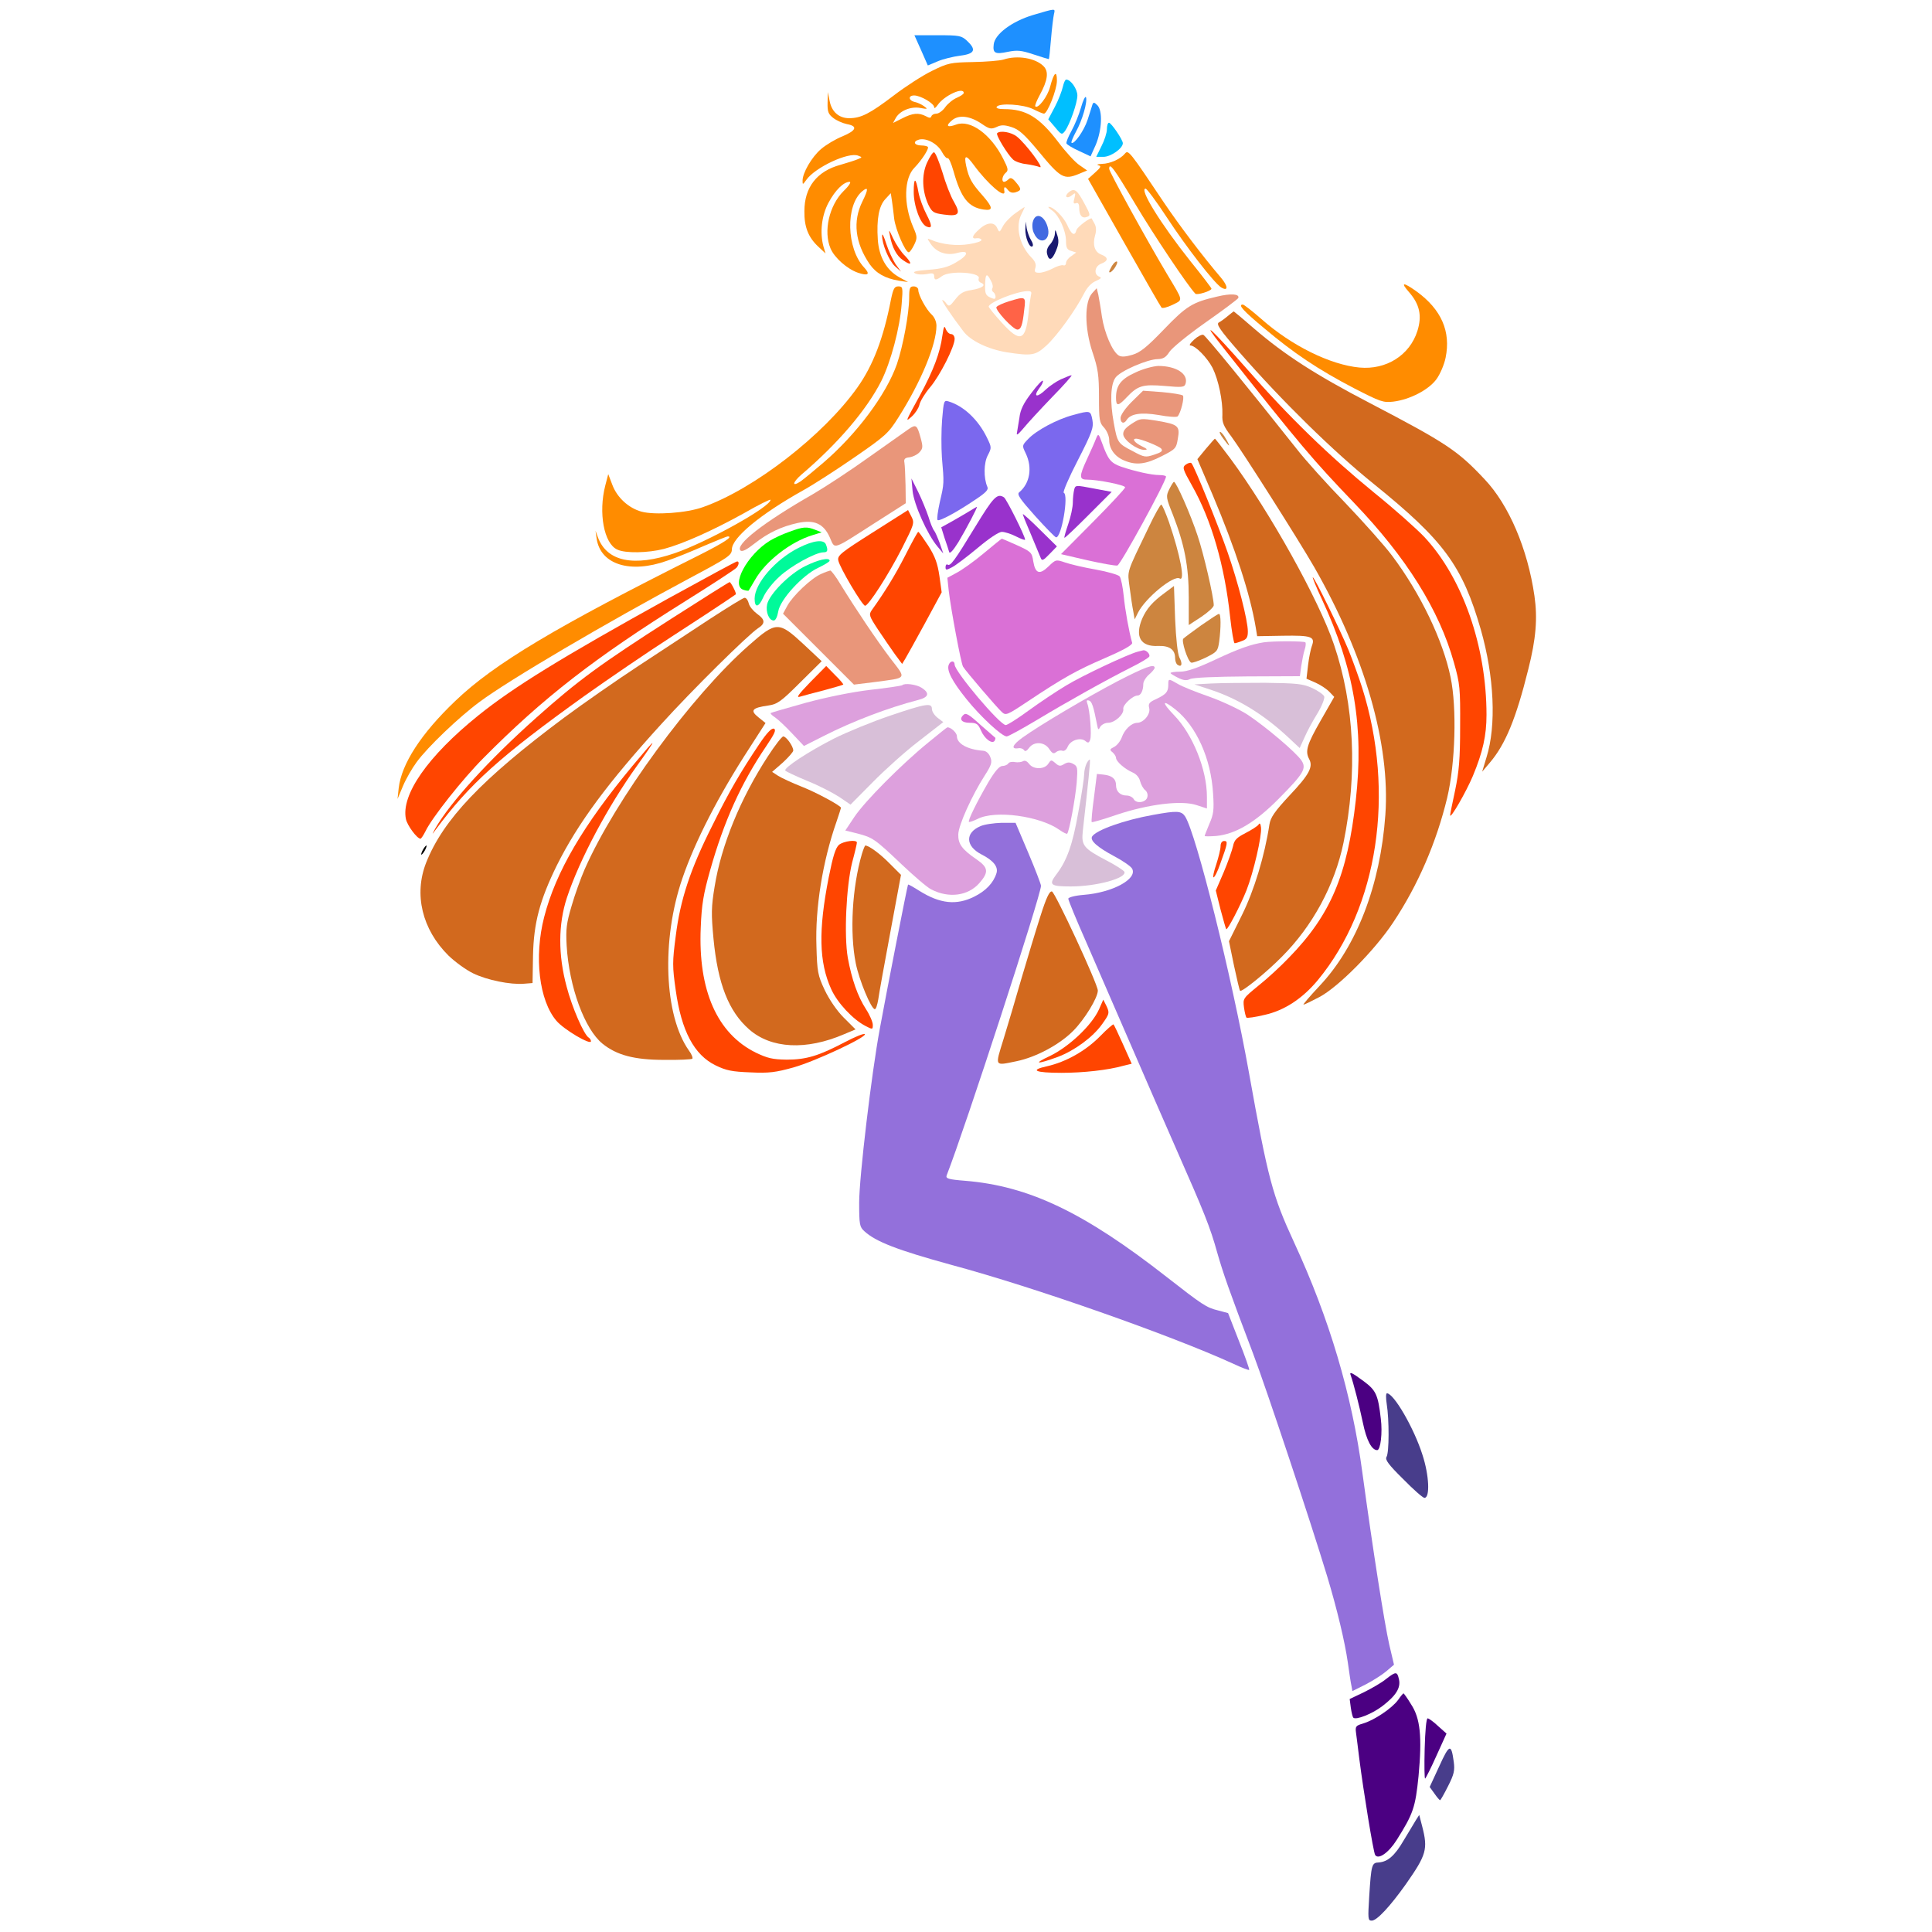 <?xml version="1.0" encoding="utf-8"?>
<!-- Generator: Adobe Illustrator 21.0.0, SVG Export Plug-In . SVG Version: 6.00 Build 0)  -->
<svg version="1.1" baseProfile="tiny"
	 id="svg198" inkscape:version="0.92.2 5c3e80d, 2017-08-06" sodipodi:docname="8.svg" xmlns:cc="http://creativecommons.org/ns#" xmlns:dc="http://purl.org/dc/elements/1.1/" xmlns:inkscape="http://www.inkscape.org/namespaces/inkscape" xmlns:rdf="http://www.w3.org/1999/02/22-rdf-syntax-ns#" xmlns:sodipodi="http://sodipodi.sourceforge.net/DTD/sodipodi-0.dtd" xmlns:svg="http://www.w3.org/2000/svg"
	 xmlns="http://www.w3.org/2000/svg" xmlns:xlink="http://www.w3.org/1999/xlink" x="0px" y="0px" viewBox="0 0 850 850"
	 xml:space="preserve">
<sodipodi:namedview  bordercolor="#666666" borderopacity="1" gridtolerance="10" guidetolerance="10" id="namedview200" inkscape:current-layer="svg198" inkscape:cx="636.4204" inkscape:cy="-333.97353" inkscape:pageopacity="0" inkscape:pageshadow="2" inkscape:window-height="978" inkscape:window-maximized="1" inkscape:window-width="1920" inkscape:window-x="0" inkscape:window-y="1" inkscape:zoom="1.1779567" objecttolerance="10" pagecolor="#ffffff" showgrid="false">
	</sodipodi:namedview>
<g id="g196" transform="translate(0,0) scale(1,1)">
	<path id="path4" fill="none" d="M0,0l231.3,0.1C391.5,0.2,461.4,0.5,459,1.2c-1.9,0.6-5.8,1.7-8.6,2.5c-3.3,0.9-7.4,3.2-11.3,6.3
		c-6.5,5.2-8.7,5.9-12.4,3.8c-1.2-0.7-6.7-1.6-12.2-2s-11.5-1-13.2-1.4c-4.6-0.9-5.1,1.3-1.9,8.7c1.4,3.3,2.6,6.2,2.6,6.5
		c0,0.2-2,0.4-4.4,0.4c-6.5,0-10.6,1-10.6,2.7c0,0.8,1.5,2.9,3.2,4.5l3.3,3l-4.3,3.9c-5,4.4-11.8,7.9-15.3,7.9
		c-8.2,0-5-12.4,3.7-14.6c2.8-0.7,3.1-1.9,0.8-2.8c-2.9-1.1-6.6-0.6-10.3,1.5c-8.1,4.5-11.4,15-7.2,22.9l2.2,4.2l-2.7,2
		c-9.2,7.3-10.9,11.4-10.9,26.3c0.1,17.6,2.3,21.4,18.3,31.7c4.7,3,8.1,4.3,13.5,5.2l7.2,1.3l-0.2,3.9c-0.5,6.7-4.3,20.6-7.8,27.9
		c-7.6,15.9-25.1,33.3-50.5,50.2c-15.6,10.4-26.5,14.6-38.5,14.7c-6.4,0.1-8.7-0.3-11.5-2c-10.7-6.2-10.9-20-0.5-32.2
		c4-4.6,15.2-12.3,20.4-14.1c6.5-2.1,15.6-3,23.4-2.3c7.2,0.7,10.2,0.2,7.8-1.2c-0.5-0.4-4.5-1.1-8.8-1.7
		c-18.1-2.6-37.7,5.6-48.9,20.4c-9.4,12.5-15.4,28.4-15.4,40.9c0,13.1,5.8,20.7,17.3,22.6l4.2,0.8l-18,9.3
		c-33.6,17.5-50.9,28.7-64.9,42c-16.6,16-25.6,32.2-25.6,46.3c0,7.3,1.7,11.4,7,17.2c4.2,4.5,4.2,4.7,2.9,7.8
		c-2.2,5.3-1.7,20.1,1,26.9c4.9,12.6,13.8,23.3,23.5,28.2c6.3,3.2,20.4,6.2,25.3,5.4c2.6-0.5,3.5-0.2,3.9,1.1
		c1.9,6,5.4,11.9,9.4,15.6c6.5,6.1,7.8,6.7,31.5,14.7c5.1,1.7,8.1,2,19.5,1.8c12.3-0.3,13.8-0.1,17,1.8c6.9,4.2,21.5,5.4,33.8,2.8
		c7.7-1.6,20.4-6.6,29.5-11.5c3.2-1.8,5.9-3.1,6.1-2.9s-0.5,6.1-1.5,13.1c-6.1,43.3-7.3,64-4,69.3c2.5,4.2,13.5,9.8,26.1,13.3
		c5.8,1.7,17.3,4.9,25.5,7.2c41.2,11.7,120,40.9,124.1,46.1c1.2,1.5,25,73.5,30.3,91.9c4.8,16.4,7.9,32.4,9,46
		c0.5,6.9,2.8,25,5.1,40.3c4.3,29.4,4.3,31.7,1.4,54.8c-0.6,4.1-0.3,4.8,1.7,6.3c2.2,1.5-19.8,1.6-298.4,1.6H0V425V0z"/>
	<path id="path6" fill="none" d="M467.4,0h191.3H850v425v425H728.3c-97.5,0-121.4-0.2-120.1-1.3c3.6-2.9,21.4-28.4,23.2-33.1
		c0.4-1.1,0.2-4.4-0.5-7.5c-1.1-5.4-1.1-5.5,1.6-7.5c1.6-1.1,4.5-5.8,7.2-11.4c4.2-8.8,4.5-9.9,3.9-15c-1.2-10.2-5.7-17.6-12.8-21.3
		c-7.6-3.9-12.3-13.6-16.3-33.4c-2.1-10.5-8.8-55.7-10.9-72.7L603,642l11.7,11.6c12.4,12.2,14.5,13.2,17.1,8.4
		c0.9-1.7,1.2-5.1,0.9-10.5c-0.4-9.2-3.9-18.8-11.6-31.8c-4.1-7.1-5.1-8.1-10.6-10.7c-3.3-1.6-7.2-4-8.7-5.2
		c-2.5-2.2-2.6-2.5-1.6-7.3c0.9-4.6,0.8-5.5-2-11.6c-2.7-5.9-3.6-7-8.2-9.5l-5.3-2.9l-6.9-16c-12-27.6-12.7-29.4-14.7-36.8
		c-2.9-10.1-12.1-59.2-12.5-66.1c-0.1-1.5,1.3-2.1,8.4-3.6c17.6-3.7,25.6-7.7,37.4-18.9c15.5-14.8,25.3-29.2,34.6-51.1
		c2.9-6.9,6.8-14.3,8.5-16.5c1.8-2.2,5.3-7.2,7.7-11.2c2.3-3.9,6.9-10.1,10.2-13.7c6.8-7.7,11.7-18.2,16.4-35.1
		c4.1-15,5.2-21.4,5.2-31.4c0-11-1.3-19-5.1-31c-5.1-16-11.1-26.4-20.4-35.6c-8-8-20.3-16.8-30.3-21.9c-5.6-2.8-6-4-1.4-4.9
		c4.5-0.9,12.5-6.9,14.9-11.2c3.5-6.2,4.6-13.3,3.3-20.7c-2-11.1-8.7-19.4-19.9-24.7c-4.8-2.2-6.9-2.6-14.6-2.6
		c-7.4,0-9.9,0.4-13.8,2.4c-2.6,1.3-5.5,3.4-6.4,4.7c-2.2,3.4-1,8.7,2.8,11.8c4.2,3.6,5.6,3.2,2.4-0.5c-3.9-4.8-3.1-7.8,2.8-10.8
		c6.7-3.3,14.1-3.2,20,0.2c9.4,5.6,9.2,18.1-0.5,26c-5,4-12.5,4.6-23.4,1.9c-16.8-4.2-28-12-45.4-31.3c-9-10-26.2-32.1-25.5-32.7
		c0.2-0.2,2.2,1.5,4.4,3.8c2.7,2.8,4.6,4,5.6,3.6c2.3-0.9,7.2,2,8.9,5.2c1.8,3.4,15.4,10.7,21.9,11.7c3.7,0.6,5.2,1.4,7.2,4.1
		c1.8,2.3,3.4,3.4,5.2,3.4c3.3,0,6.3-2.6,6.3-5.6s-4.7-6.7-7.9-6.1c-1.7,0.4-3.5-0.5-6.5-3.2c-2.3-2.1-6.3-4.8-9.1-6.1
		c-2.7-1.3-6.1-3.2-7.4-4.2c-1.3-1-3.8-1.8-5.5-1.8c-3.5,0-7-2.7-8.1-6c-0.4-1.3-1.8-2.3-3.6-2.7c-1.9-0.3-4.4-2.2-6.7-4.9
		c-2-2.4-4.5-4.4-5.5-4.4c-2.7,0-5.7-1.9-5.7-3.5c0-1.7-6.2-8.2-10.2-10.8c-1.5-0.9-3.3-2.7-3.9-3.9l-1.2-2.3l2.5,2.2
		c1.3,1.3,3.1,2.3,4,2.3s3.2,0.7,5.1,1.5c2,0.8,4.9,1.5,6.5,1.5s4.5,1.1,6.4,2.3c1.9,1.3,5.4,2.6,7.8,3c2.4,0.3,5.6,1.5,7.3,2.7
		c2.3,1.8,3.8,2.1,7.1,1.7c3.1-0.5,5.4,0,9.4,1.9c3,1.4,6,2.3,6.8,2s2.6-0.1,4,0.4c1.8,0.7,3.3,0.6,5.4-0.5c1.6-0.8,4.7-1.4,7-1.3
		c6,0.2,8.1-4,4-7.7c-2-1.8-2.2-1.8-5.1-0.1c-2.9,1.7-3.1,1.7-4.9,0.1c-1.5-1.3-4.2-1.8-12-2s-10.5-0.6-11.9-1.9
		c-1.1-1-3.3-1.7-5.2-1.6c-1.9,0.1-4.9,0.2-6.6,0.3c-1.8,0-4.1-0.7-5.1-1.6c-1-0.9-2.9-1.7-4.3-1.7c-1.3,0-4-0.9-5.9-1.9
		c-1.9-1.1-4.6-2.5-5.9-3.1c-1.3-0.6-3.7-2.2-5.3-3.5c-1.6-1.4-3.5-2.5-4.2-2.5s-2.1-0.9-3.1-2s-2.6-2-3.7-2c-1,0-3.5-1.6-5.7-3.5
		c-2.1-1.9-4.3-3.5-4.8-3.5c-0.6,0-1.8-0.9-2.8-2s-2.5-2-3.3-2c-1.4,0-1.4-4.2,0-16c0.3-2.5,0.2-2.5-6.8-2.3l-7.1,0.3l0.9-5.2
		c0.5-2.9,0.8-6.7,0.6-8.5L467.4,0z"/>
	<path id="path8" fill="#1E90FF" d="M463.7,6.2c-0.3,1.3-0.9,6.2-1.3,11c-0.4,4.9-0.8,8.8-1,8.8s-3.2-0.9-6.8-2.1
		c-5.4-1.8-7.1-1.9-11.2-1.1c-5.6,1.2-6.7,0.6-6.2-3.3c0.5-4.5,8-10.1,17.3-12.9C464.7,3.6,464.3,3.6,463.7,6.2z"/>
	<path id="path10" fill="#1E90FF" d="M402.3,15.5h10.3c9.5,0,10.4,0.2,12.8,2.4c4.3,4,3.5,5.8-3,6.6c-3.1,0.4-7.6,1.5-9.9,2.5
		l-4.3,1.8l-2.9-6.6L402.3,15.5z"/>
	<path id="path12" fill="#FF8C00" d="M459.1,29.1c2.4,2.4,1.9,6.2-1.7,12.8c-1.3,2.4-2.2,4.6-1.9,4.9c1.2,1.2,5.4-4.3,6.5-8.6
		c1.7-6.4,3-7.5,3-2.7c0,4-4.2,14.5-5.7,14.5c-0.5,0-2.6-0.9-4.8-2c-4.2-2.1-14.9-2.8-16-1c-0.4,0.6,0.9,1,3.2,1
		c9.7,0,15.5,3.5,23.9,14.5c3.3,4.4,7.5,9,9.4,10.2l3.3,2.3l-3.6,1.5c-6.6,2.7-8,2-18-10.2c-6.2-7.4-8.5-9.4-11.7-10.4
		c-3.1-1-4.6-1-6.6,0c-2.3,1-3.1,0.9-6.3-1.3c-5.2-3.6-10.1-4.2-13.1-1.8c-3.2,2.6-2.3,3.5,1.7,2c6.2-2.3,15.3,4.3,20.7,15.1
		c2.2,4.3,2.3,5.1,1.1,6.1c-1.6,1.3-2,4-0.7,4c0.4,0,1.3-0.5,2-1.2c0.8-0.8,1.6-0.5,3.1,1.3c2.6,3.1,2.6,3.6-0.1,4.5
		c-1.5,0.4-2.5,0.1-3.5-1.2c-1.2-1.6-1.8-1.3-1.4,0.8c0.5,3.5-7.3-3.2-13.4-11.5c-3.5-4.8-4.5-4.7-3.4,0.4c1.2,5.4,2.4,7.5,7.1,12.8
		c4.7,5.4,4.9,6.9,0.6,6.3c-6.8-1-10-5.1-13.3-16.9c-1-3.5-2.1-6-2.6-5.7c-0.4,0.2-1.5-0.9-2.4-2.6c-1.9-3.7-6.8-6.4-10.1-5.6
		c-3,0.8-2.2,2.6,1,2.6c1.2,0,2.5,0.3,2.8,0.6c0.7,0.7-2.7,5.9-5.8,9.1c-4.7,4.6-5,16.1-0.6,26.3c1.8,4.1,1.8,4.8,0.4,7.7
		c-0.9,1.8-1.9,3.3-2.4,3.3c-1.5,0-5.8-10-6.4-14.8c-0.3-2.6-0.7-6.2-1-8l-0.5-3.2l-2.4,2.6c-2.8,3-3.9,8.8-3.3,17.8
		c0.5,7.6,3.8,13.5,9.5,16.6l3.8,2.1l-4-0.6c-6.1-1-10.1-3.3-12.9-7.3c-6.4-9.4-7.5-18.8-3.2-27.5c2.7-5.5,2.7-6.8,0-4.6
		c-7.5,6.2-7,25.3,0.8,33.6c2.8,3,1.8,3.8-2.7,2.3c-4.7-1.6-10.4-6.6-12.1-10.7c-3.2-7.5-0.6-18.9,5.7-25.2c2.5-2.4,3.5-4.1,2.7-4.1
		c-2.6,0-6.3,3.6-9.3,9.2s-3.9,13.1-2.2,19.3l0.9,3l-3.2-3c-4.4-4.1-6.2-8.7-6.1-15.6c0-10.5,5.5-17.6,15.9-20.4
		c3.1-0.9,6.6-2,7.7-2.5c1.9-0.8,1.9-0.8,0.1-1.5c-4.2-1.8-19.1,5.2-22.9,10.7c-1.5,2.1-1.6,2.1-1.6,0.4c-0.1-3.4,4-10.5,8.1-14
		c2.2-1.9,6.4-4.4,9.4-5.6c6.2-2.6,6.9-4.5,2-5.4c-1.9-0.4-4.6-1.6-6-2.7c-2.2-1.7-2.6-2.8-2.5-6.7l0.1-4.7l0.8,3.9
		c0.9,4.8,4.1,7.6,8.6,7.6c5.2,0,9.1-2,19.5-9.9c5.2-4,12.8-8.9,16.9-10.9c7.1-3.5,8.1-3.7,18-3.9c5.8-0.1,11.9-0.6,13.5-1.1
		C447.5,24.2,455.5,25.5,459.1,29.1z M412.6,46.1c-0.9,1.3-1.6,1.8-1.6,1.1c0-1.7-6-5.2-8.8-5.2s-2.5,2.3,0.4,2.9
		c1,0.2,2.8,1,3.9,1.8c1.8,1.3,1.7,1.4-1.6,0.8c-4.2-0.8-9.2,1.3-10.9,4.6l-1.1,2l4-2c4.6-2.4,7.3-2.6,10.4-1c1.6,0.9,2.2,0.9,2.5,0
		C410,50.5,411,50,412,50s2.8-1.3,3.9-2.9c1.1-1.5,3.4-3.4,5.1-4.1c1.6-0.7,3-1.6,3-2.1C424,38.1,415.5,42,412.6,46.1z"/>
	<path id="path14" fill="#00BFFF" d="M469.1,35c2,0,4.9,4.2,4.9,7c0,3.3-3.3,12.6-5.4,15.6c-1.4,1.8-1.6,1.8-4.4-1.6l-3-3.5l2.9-5.5
		c1.6-3,3.1-7,3.5-8.8C468,36.5,468.6,35,469.1,35z"/>
	<path id="path16" fill="#1E90FF" d="M477.8,42.8c0.7,2.1-1.7,10.3-4.4,15.1c-1.3,2.4-2.2,4.6-2,4.9c1.1,1,5.6-5.4,7.1-10.1
		c0.9-2.9,1.9-5.8,2.1-6.6c0.4-1.2,0.8-1.2,2.2,0.2c2.4,2.4,2,10.9-0.7,17.4l-2.3,5.1l-5.1-2.4c-2.9-1.3-5.3-2.8-5.5-3.3
		s0.8-3,2.2-5.5c1.4-2.5,3.3-7.1,4.2-10.3C476.5,44.1,477.5,42.1,477.8,42.8z"/>
	<path id="path18" fill="none" d="M366.3,54.6c1,0.3,1.5,0.9,1.2,1.2s-1.1,0-1.8-0.7C364.8,54.1,364.9,54,366.3,54.6z"/>
	<path id="path20" fill="#00BFFF" d="M487.9,54c1,0,6.1,7.5,6.1,9c0,2.3-5.3,6-8.5,6h-3.2l2.3-4.7c1.3-2.5,2.4-5.9,2.4-7.5
		C487,55.3,487.4,54,487.9,54z"/>
	<path id="path22" fill="#FF4500" d="M447.4,60.1c3.9,3.1,12.4,14.5,10,13.4c-1-0.4-3.7-1-5.9-1.3c-2.2-0.2-4.8-1.1-5.8-2
		c-2.4-2.2-7.7-10.9-7-11.6C440,57.3,444.9,58.1,447.4,60.1z"/>
	<path id="path24" fill="#FF8C00" d="M512,89c7.1,10.5,17.1,23.7,25.2,33.2c3.2,3.8,3.2,6.2,0,4.2c-3.1-2-15.3-17.7-23.8-30.7
		c-4.6-7-8.8-12.7-9.4-12.7c-2.9,0,6.6,15.4,19.8,32c5.1,6.3,9.2,11.7,9.2,12c0,1-6.4,3-7.1,2.2c-3.3-3.4-18.3-25.8-26.4-39.4
		C490.1,74,488,71.2,488,74.3c0,1.3,16.4,31.1,25.4,46.2c7.4,12.4,7.2,11.2,2.5,13.6c-2.3,1.1-4.5,1.7-4.9,1.2
		c-0.4-0.4-7.8-13.4-16.5-28.7l-15.8-27.9l3.1-2.8c2.6-2.3,2.8-2.9,1.4-3.2c-0.9-0.3-0.2-0.5,1.6-0.6c3.7-0.1,8.1-2.1,10.1-4.5
		C496.4,65.8,496.9,66.4,512,89z"/>
	<path id="path26" fill="#FF4500" d="M410.9,67c0.6,0,2.2,3.9,3.7,8.7c1.4,4.9,3.7,10.8,5.1,13.1c3.1,5.4,2.2,6.5-4.4,5.6
		c-4.5-0.6-5.2-1-6.8-4.2c-2.8-6-3.1-13.1-0.7-18.5C409,69.1,410.3,67,410.9,67z"/>
	<path id="path28" fill="none" d="M478.1,70.7c1.3,0.4,1.8,0.8,1,1.1c-0.7,0.2-1.8-0.1-2.3-0.6C476,70.4,476.4,70.3,478.1,70.7z"/>
	<path id="path30" fill="#FF4500" d="M404.1,84.7c0.5,2.6,2.1,6.9,3.5,9.6c2.6,5,2.6,6.4,0.1,5.4c-2.7-1-5.7-9-5.7-15.2
		C402,77.8,402.9,77.8,404.1,84.7z"/>
	<path id="path32" fill="#FFDAB9" d="M477.3,89.9c2.4,4.4,2.5,5,1,5.5c-2.2,0.9-3.5-0.6-3.5-3.9c0-1.8-0.5-2.5-1.4-2.1
		c-1.1,0.4-1.3-0.1-0.7-2.2c0.6-2.4,0.5-2.6-1.1-1.3c-0.9,0.8-2,1.1-2.4,0.7s0.2-1.4,1.2-2.2C472.8,82.7,473.9,83.5,477.3,89.9z"/>
	<path id="path34" fill="#FFDAB9" d="M450.8,91.1c0.1-0.1-0.4,1.2-1.3,2.9c-2.9,5.5-1.1,13.7,4.2,19.2c1.8,1.8,2.3,3.2,1.8,4.7
		c-0.5,1.7-0.2,2.1,1.7,2.1c1.3,0,3.9-0.8,5.8-1.8c1.9-1.1,4.1-1.7,4.8-1.5c0.6,0.3,1.2-0.2,1.2-1s1-2.2,2.3-3l2.2-1.6l-2.2-0.7
		c-1.8-0.5-2.3-1.4-2.3-4.3c0-4.6-3.1-11.4-6.1-13.5c-1.3-0.9-2-1.6-1.5-1.6c2.1,0,6.4,4.3,8.1,7.9c1.9,4.4,3.4,5.2,4.1,2.3
		c0.4-1.4,6.4-5.9,6.8-5c0,0.2,0.6,1.2,1.2,2.3c0.7,1.3,0.8,3.1,0.2,5c-1.2,4.2-0.2,7.4,2.7,8.5c3.2,1.2,3.2,2.8,0,4
		c-2.9,1.1-3.4,4.7-0.9,5.7c1.2,0.4,0.9,0.9-1.4,1.9c-2,0.8-3.9,2.8-5.3,5.6c-3.6,7.1-11.8,18.5-16.5,22.8c-4.8,4.4-6.4,4.7-17.4,3
		c-8.2-1.3-16.1-5.1-19.2-9.3c-5.2-6.8-9.8-13.7-9.2-13.7c0.4,0,1.2,0.7,1.8,1.6c1.1,1.4,1.5,1.2,3.9-1.9c2.1-2.7,3.6-3.6,7.1-4.1
		c4.8-0.8,6.7-2.2,4.2-3.2c-0.8-0.3-1.3-1.1-1-1.9c1.1-2.7-12.8-3.6-16.2-1c-2.5,1.9-3.4,1.9-3.4,0c0-1.3-0.7-1.5-3.4-0.9
		c-1.9,0.3-4.2,0.2-5.1-0.4c-1.2-0.6,0.4-1.1,5.9-1.5c5.7-0.4,8.8-1.2,12.1-3.2c5.8-3.3,6.1-5.7,0.6-4.2c-4.7,1.3-9.2-0.3-11.7-4.1
		c-1.6-2.4-1.6-2.5,0.2-1.7c4.8,2.1,11.4,2.8,16.8,1.9c3.2-0.5,5.6-1.3,5.4-1.9c-0.2-0.5-1.1-0.8-2-0.7c-2.6,0.5-2.2-1.1,1-3.9
		c3.4-3.2,6.7-3.4,7.9-0.6c1,2.1,1,2.1,2.5-0.7c0.8-1.6,3.3-4.2,5.4-5.7C448.7,92.4,450.6,91.1,450.8,91.1z M433.4,125.4
		c-0.1,3.7,0.3,4.6,2.3,5.5c1.8,0.8,2.3,0.8,2.3-0.4c0-0.7-0.5-1.7-1-2c-0.6-0.4-0.7-1.1-0.4-1.7c0.4-0.5,0.1-2.1-0.7-3.4
		C434.1,119.9,433.5,120.4,433.4,125.4z M451.8,128.1c-4.9,0.2-16.8,5-16.8,6.8c0,0.4,2.5,3.5,5.6,6.9c8.2,9.1,10.6,8.3,11.9-3.8
		c0.3-3.6,0.9-7.3,1.1-8.3C454,128.4,453.6,128,451.8,128.1z"/>
	<path id="path36" fill="#FF6347" d="M450.6,136.4c-0.7,6.6-1.4,8.6-3,8.6c-1.9,0-9.9-8.7-9.2-9.9c0.4-0.6,2.8-1.7,5.4-2.5
		C451.3,130.3,451.4,130.3,450.6,136.4z"/>
	<path id="path38" fill="#4169E1" d="M460.9,99.8c1.8,6-3.5,8.5-6,2.8c-0.7-1.3-0.9-3.6-0.5-5C455.5,93.3,459.4,94.6,460.9,99.8z"/>
	<path id="path40" fill="#191970" d="M451.3,97.5l0.4,2.9c0.3,1.6,1.1,3.9,1.9,5.2c0.8,1.2,1.1,2.5,0.6,2.8c-1.3,0.8-3.2-4-3.1-7.7
		L451.3,97.5z"/>
	<path id="path42" fill="#FF4500" d="M393,105c1.2,2.5,3.5,6,5.3,7.7c3.3,3.5,2.7,4.4-1.1,1.7c-2.7-1.8-4.7-5.6-5.6-10.4
		C390.9,100.6,391,100.7,393,105z"/>
	<path id="path44" fill="#191970" d="M465.2,103.6c0.7,2.3,0.6,3.9-0.6,6.7c-1.7,4.2-3.1,4.7-3.9,1.5c-0.4-1.5,0.1-3,1.3-4.3
		c1.1-1.2,2-3.2,2.1-4.6C464.2,100.7,464.3,100.8,465.2,103.6z"/>
	<path id="path46" fill="#FF4500" d="M389.9,107.2c1,3.1,2.9,7.1,4.1,9l2.4,3.3l-2.7-2.4c-2.6-2.4-5.7-9.8-5.6-13.5
		C388.1,102.4,388.9,104,389.9,107.2z"/>
	<path id="path48" fill="#CD853F" d="M491,116.9c-1,2-3,3.7-3,2.6c0-0.3,0.6-1.4,1.2-2.5C490.8,114.4,492.4,114.4,491,116.9z"/>
	<path id="path50" fill="#FF8C00" d="M623.2,128.2c10.9,7.9,15.2,17.6,12.8,29.2c-0.6,3-2.4,7.2-4,9.4c-3.4,4.7-11.7,9-19,9.9
		c-4.5,0.5-5.6,0.1-17.3-5.9c-15.9-8.3-26.6-15.5-39.4-26.3c-9.4-7.8-11.8-10.5-9.5-10.5c0.5,0,4.1,2.8,8.1,6.3
		c13.3,11.8,30.4,20.2,43.2,21.4c11.8,1.1,22.1-5.4,25.5-16.1c2.1-6.7,1-11.7-3.7-17.1C616,124.1,617.3,124,623.2,128.2z"/>
	<path id="path52" fill="#FF8C00" d="M395.2,126c2,0,2.1,0.4,1.5,7.7c-0.8,10.7-4.8,25.6-9,34c-6.4,12.6-19,27.4-35.1,41.1
		c-4,3.5-4.3,5.6-0.4,3c1.3-0.9,5.8-4.6,10-8.2c14.7-12.6,27.7-30,32.4-43.4c2.7-7.9,5.4-22.4,5.4-29.3c0-4.2,0.3-4.9,2-4.9
		c1.1,0,2,0.7,2,1.5c0,2.3,3.5,8.7,5.9,10.9c1.2,1.1,2.1,3.1,2.1,4.9c0,8.3-6.8,24.7-16.7,40.3c-4.4,7-5.7,8.2-19.5,17.7
		c-8.1,5.6-18.2,12.1-22.4,14.4c-18.8,10.5-31.4,20.9-31.4,26c-0.1,2.6-1.3,3.5-18.8,12.8c-36.3,19.4-79.5,44.8-92.2,54.3
		c-9.1,6.7-22.9,19.9-27.7,26.5c-2,2.7-4.7,7.4-6,10.5l-2.4,5.7l0.5-4.7c1.2-10.7,9.9-24.1,24.9-38.4
		c17.1-16.4,44.4-32.7,107.4-64.2c10.9-5.5,15-8.2,12.5-8.2c-0.5,0-5.1,1.9-10.3,4.1c-5.2,2.3-12.5,5.3-16.4,6.6
		c-16.2,5.8-29.3,1.7-31-9.7l-0.5-3.5l1.1,3c4,10.6,15.8,13,33.7,6.9c14.3-4.9,42.2-20.4,42.2-23.5c0-0.4-5.3,2.2-11.7,5.9
		c-13.9,7.7-26.9,13.5-35.2,15.7c-7,1.8-17,2-20.5,0.3c-5.9-2.6-8.4-16.2-5.3-28.2l1.3-5l1.8,4.7c2.1,5.6,7.1,10.2,12.8,11.8
		c5.9,1.6,20,0.6,27.1-2c22.4-7.9,53-31.6,67.9-52.6c6.9-9.7,11.5-21.7,14.8-38.8C393,127,393.5,126,395.2,126z"/>
	<path id="path54" fill="#E9967A" d="M482.5,126.8l0.7,2.8c0.3,1.6,1.1,6,1.6,9.7c1.1,7.2,4.6,15.4,7.4,17.1c1.1,0.7,3,0.6,6-0.3
		c3.4-1,6.3-3.3,13.8-11.1c10-10.4,12.6-12,23.4-14.5c6.2-1.5,10-1.2,9.4,0.6c-0.2,0.5-6.6,5.3-14.3,10.7s-14.9,11.3-16,13
		c-1.5,2.4-2.7,3.1-5.1,3.2c-4.5,0-16.5,5.2-18.6,8.1c-2.2,2.9-2.5,10.6-0.8,19.9c1.6,8.8,1.8,9.1,8.2,12.4c5.3,2.9,5.8,2.9,9.7,1.6
		c3.1-1,3.8-1.6,3-2.6c-0.9-1.1-9.1-4.4-11.1-4.4c-1.9,0-0.6,1.8,2.5,3.3c2.6,1.3,2.8,1.6,1.1,1.6c-3,0.1-8.8-4.1-9.2-6.6
		c-0.2-1.6,0.7-2.9,3.6-4.8c3.8-2.5,4.1-2.5,11.1-1.4c9.5,1.6,10.3,2.3,9.3,7.9c-0.7,4.3-1,4.6-7.1,7.7c-7,3.6-11.3,4.1-16.5,1.9
		c-4.1-1.7-6.6-5.1-6.6-9c0-1.7-1-4-2.2-5.4c-2.1-2.2-2.3-3.3-2.3-13.5c0-9.6-0.4-12.5-2.9-19.9c-3.5-10.7-3.5-22-0.1-25.8
		L482.5,126.8z"/>
	<path id="path56" fill="#D2691E" d="M542.8,137c0.1,0,4.2,3.4,9,7.6c13.4,11.5,26.8,20.2,50.8,32.7c33.7,17.6,38.7,20.9,50.6,33.6
		c10.6,11.2,18.9,30.5,21.9,51.3c1.4,9.8,0.7,18.8-2.7,32.2c-5.4,21.8-10.1,33.1-16.9,41.1l-3.4,4l1.9-6.3
		c4.4-14.1,3.4-35.5-2.5-56.2c-8.1-28.1-16.3-39.2-47-64c-18-14.5-40.5-36.6-59.1-57.9c-8.6-9.8-10.4-12.5-9.2-13.2
		c0.8-0.4,2.6-1.7,3.9-2.8S542.6,137.1,542.8,137z"/>
	<path id="path58" fill="#FF4500" d="M416.1,144.8c0.5,1.2,1.5,2.2,2.4,2.2c0.8,0,1.5,0.9,1.5,2.1c0,3.4-6.4,16.1-10.8,21.3
		c-2.3,2.7-4.4,6.2-4.7,7.7c-0.3,1.4-1.8,3.7-3.2,5c-3.2,2.9-3.1,2.7,3.5-9.3c5.9-10.9,8.8-18.6,9.8-26.1
		C415.2,143.6,415.5,143,416.1,144.8z"/>
	<path id="path60" fill="#FF4500" d="M548.3,162c18.9,21.6,36.5,38.6,56.2,54.7c8.8,7.1,18.8,16,22.2,19.6
		c16.8,18,27.3,48.1,27.3,78.2c0,9.1-1.6,16.3-6,26.9c-2.9,6.9-9.9,19.1-10,17.3c0-0.5,1-5.5,2.2-11c1.7-8.2,2.2-13.7,2.2-28.2
		c0.1-16.7-0.1-18.7-2.7-27.9c-6.5-23.3-21-46.4-44.1-70.5c-18-18.8-22.9-24.5-58.1-69C527.8,139.9,532.9,144.5,548.3,162z"/>
	<path id="path62" fill="#D2691E" d="M529.4,147.3c1,0.3,20,23.6,41,50.1c3.7,4.8,13.4,15.6,21.5,23.9c8,8.4,17.3,18.8,20.5,23.1
		c12.5,16.6,22.5,37.4,25.8,53.6c2.8,13.4,2.1,37.8-1.5,53c-4.7,19.5-12.8,38.4-23.8,54.9c-8,12.1-24.1,28.4-32.5,32.8
		c-3.4,1.8-6.5,3.3-6.9,3.3s2.8-3.7,7.1-8.3c16.3-17.3,26.7-44.3,28.9-75.2c2.2-31-9-70-31.3-109c-6.9-12-31.8-51.2-36.5-57.5
		c-3.4-4.5-4.1-6.2-3.9-9.5c0.2-6.1-1.7-15.3-4.3-20.6c-2.4-4.6-7.6-9.9-9.8-9.9c-0.7,0,0.1-1.2,1.7-2.6
		C526.9,148,528.7,147.1,529.4,147.3z"/>
	<path id="path64" fill="none" d="M442,158c0.6,0,1,0.9,1,2s-0.4,2-1,2c-0.5,0-1-0.9-1-2S441.5,158,442,158z"/>
	<path id="path66" fill="#E9967A" d="M509.6,161c7.9,0,13.3,3.5,12,7.8c-0.5,1.6-1.5,1.7-9.2,1c-9.7-0.8-11.8-0.2-16.8,5.1
		c-3.7,3.9-4.6,3.9-4.6,0.1c0-5.4,2.1-8.2,8.5-11.1C502.8,162.3,507.3,161.1,509.6,161z"/>
	<path id="path68" fill="#9932CC" d="M471.4,165.1c0.6-0.1-3.3,4.3-8.5,9.6c-5.2,5.4-10.9,11.6-12.7,13.8c-2.2,2.6-3.1,3.3-2.8,2
		c0.2-1.1,0.7-4.1,1.1-6.7c0.4-3.5,1.8-6.4,5.2-10.8c2.5-3.4,4.8-5.8,5.1-5.5c0.3,0.3-0.4,1.9-1.7,3.5c-2.7,3.8-0.7,4,3.1,0.3
		c1.5-1.4,4.4-3.4,6.5-4.4C468.8,166,470.9,165.1,471.4,165.1z"/>
	<path id="path70" fill="#E9967A" d="M502.9,171.9l8.3,0.6c4.6,0.4,8.7,1.1,9.2,1.5c0.8,0.8-0.9,7.7-2.3,9.2
		c-0.4,0.4-4.1,0.2-8.3-0.6c-7.8-1.3-12.5-0.6-14.2,2.3c-1.2,1.8-2.6,1.2-2.6-1c0-1.3,2.1-4.3,4.9-7.1L502.9,171.9z"/>
	<path id="path72" fill="#7B68EE" d="M417.3,176.6c6.7,2,13.1,8.1,16.9,15.9c2.1,4.3,2.1,4.5,0.4,7.8c-1.8,3.3-1.9,10-0.2,13.9
		c0.6,1.2-0.6,2.5-5.1,5.5c-8.4,5.7-16.1,9.8-16.8,9.1c-0.4-0.4,0.1-3.9,1-8c1.9-8.1,1.9-8.1,0.9-19.5c-0.3-4.5-0.3-12,0.1-16.8
		C415.2,176.3,415.3,176,417.3,176.6z"/>
	<path id="path74" fill="#7B68EE" d="M480.6,184.7c0.6,3.4,0,5.3-6.4,17.8c-4,7.7-6.7,14.1-6.2,14.3c2.3,0.8-1,20-3.4,19.6
		c-0.5-0.1-4.6-4.3-9.2-9.4c-6.6-7.4-8.1-9.5-7-10.4c4.7-3.9,5.9-10.8,2.9-17.1c-1.7-3.5-1.7-3.5,1.1-6.4
		c3.6-3.8,12.8-8.7,19.7-10.5C479.7,180.5,479.8,180.6,480.6,184.7z"/>
	<path id="path76" fill="#E9967A" d="M405,192.5c1.1,4,1.1,4.8-0.5,6.5c-0.9,1-2.9,2-4.4,2.2c-2,0.2-2.5,0.8-2.2,2.3
		c0.2,1.1,0.4,5.6,0.5,9.9l0.1,8l-13,8.3c-19.8,12.7-18,12.1-20.4,6.8c-2.7-6.1-6.8-8-14.2-6.4c-7.2,1.6-12.9,4.3-18.9,9
		c-3.4,2.7-5.5,3.8-6.2,3.1c-2.5-2.5,10.2-12.4,31.7-24.7c5.5-3.2,16.8-10.6,25-16.5c8.3-5.9,16.1-11.4,17.4-12.3
		C403,186.6,403.5,187,405,192.5z"/>
	<path id="path78" fill="#CD853F" d="M536.8,190c0.4,0,1.6,1.3,2.5,3c1,1.6,1.6,3,1.4,3s-1.3-1.4-2.5-3
		C536.9,191.3,536.3,190,536.8,190z"/>
	<path id="path80" fill="#DA70D6" d="M484.9,195c2.6,7.2,3.8,8.7,8.3,10.3c6.2,2.1,13.4,3.7,16.8,3.7c1.7,0,3,0.3,3,0.7
		c-0.1,2.4-20,38.8-21.4,39.1c-0.9,0.2-6.8-0.9-13.2-2.3l-11.6-2.7l14.1-14.2c7.7-7.8,14.1-14.6,14.1-15.2c0-1-12-3.4-17-3.4
		c-3.2,0-3.2-1.6,0.1-8.7c1.7-3.7,3.6-7.9,4.1-9.3C483.2,190.6,483.3,190.6,484.9,195z"/>
	<path id="path82" fill="#D2691E" d="M534.5,193c0.2,0,3.2,3.9,6.8,8.7c17.4,23.6,38.9,62.1,45.6,81.9c9,26.5,10.4,56.7,4.2,87.1
		c-3.9,18.8-13.6,36.7-27.2,50.3c-6.9,7-17.6,15.6-18.3,14.9c-0.3-0.2-1.4-5.2-2.7-11.1l-2.2-10.7l5.7-11.5
		c5.4-10.9,10-26.1,12.1-39.9c0.5-3.1,2.3-5.7,8.9-12.8c8.6-9.1,10.4-12.5,8.6-15.9c-1.9-3.5-1-6.4,5-16.9l6-10.5l-2-2.1
		c-1.2-1.3-3.9-3.1-6.1-4.1l-4.1-1.8l0.7-6c0.4-3.4,1.2-7.2,1.7-8.5c1.5-4-0.3-4.6-12.7-4.4l-11.4,0.2l-0.6-3.7
		c-2.5-14.9-9-34.8-19-58.5l-6.7-15.7l3.7-4.5C532.6,195,534.4,193,534.5,193z"/>
	<path id="path84" fill="#FF4500" d="M524.2,203.8c1.2,1.2,11.7,27.1,15.9,39.2c4.6,13.2,8.9,30,8.9,34.8c0,2.6-0.5,3.5-2.6,4.2
		c-1.4,0.6-2.9,1-3.2,1c-0.4,0-1.3-5.2-2-11.6c-2.4-22.5-8.2-42.7-16.8-57.8c-4.1-7.3-4.3-8-2.7-9.2
		C522.7,203.7,523.8,203.4,524.2,203.8z"/>
	<path id="path86" fill="#9932CC" d="M401,210.5l3,6c1.6,3.3,3.6,8.2,4.5,10.9c0.8,2.7,1.9,5.4,2.5,6.1c0.5,0.6,1.6,3.2,2.5,5.6
		l1.5,4.4l-2.5-3c-4.5-5.3-10.4-18.6-11-24.5L401,210.5z"/>
	<path id="path88" fill="#CD853F" d="M516.5,212c1,0,7.3,14.3,10.4,23.7c2.7,8,7.1,27,7.1,30.6c0,0.8-2.5,3.1-5.5,5.1L523,275v-12.2
		c0-13.8-1.9-23.3-7-36.4c-3-7.5-3.1-8-1.6-11.1C515.3,213.5,516.2,212,516.5,212z"/>
	<path id="path90" fill="#9932CC" d="M481.1,214.9l8,1.5l-10.3,10.3c-5.6,5.6-10.3,10.1-10.5,9.9c-0.2-0.1,0.6-2.9,1.7-6.1
		c1.1-3.2,2-7.4,2-9.4s0.3-4.5,0.6-5.7C473.1,213.4,473.3,213.4,481.1,214.9z"/>
	<path id="path92" fill="#9932CC" d="M441.7,218.8c1.1,0.7,9.3,17.1,9.3,18.6c0,0.4-1.8-0.3-4-1.4c-2.1-1.1-5-2-6.2-2
		c-1.4,0-5.7,2.9-10.7,7.1c-4.7,3.9-9.7,7.7-11.3,8.5c-2.5,1.3-2.8,1.3-2.8-0.1c0-0.9,0.4-1.4,0.9-1.1c1.2,0.8,2.9-1.4,12.2-16.7
		C437.1,218.6,438.7,216.9,441.7,218.8z"/>
	<path id="path94" fill="#CD853F" d="M510.9,222c0.4,0,1.9,3.5,3.4,7.7c5,14.6,7.2,26.3,4.7,24.8c-2.6-1.6-15,8.5-18.3,15l-1.5,3
		l-0.6-3.5c-0.4-1.9-1.1-6.6-1.6-10.5c-1-7.8-1.7-5.6,8.5-26.8C508,226.4,510.5,222,510.9,222z"/>
	<path id="path96" fill="#9932CC" d="M429.8,223c0.4,0-4.6,9.6-8.2,15.6c-2.2,3.5-3.7,5.2-4,4.3c-0.2-0.8-1.1-3.5-2-6.1l-1.5-4.8
		l4.7-2.6c2.6-1.5,6.1-3.5,7.7-4.5C428.2,223.9,429.6,223,429.8,223z"/>
	<path id="path98" fill="#FF4500" d="M399.5,224.4l1.5,2.9c1.4,2.8,1.2,3.3-4.2,14c-5.9,11.5-14.6,25.1-16.2,25.2
		c-1.2,0-11.3-17-11.8-20c-0.4-2.1,1.2-3.4,15.1-12.2L399.5,224.4z"/>
	<path id="path100" fill="#9932CC" d="M457.5,233l7.5,7.4l-3.3,3.4c-2.8,2.9-3.3,3.1-3.9,1.5c-0.4-1-2.3-5.5-4.2-10.1
		c-2-4.6-3.6-8.6-3.6-9C450,225.9,453.4,228.9,457.5,233z"/>
	<path id="path102" fill="#00FF00" d="M358.7,233.1l2.8,1.1l-4.2,1.3c-9.5,2.9-20.4,11.4-25,19.4c-1.5,2.5-2.8,4.8-2.9,4.9
		c-0.1,0.2-1.2,0.1-2.3-0.3c-5.7-1.8,1.6-15.4,11.6-21.6c1.8-1.1,5.6-2.9,8.5-3.9C353.4,231.7,354.9,231.6,358.7,233.1z"/>
	<path id="path104" fill="#FF4500" d="M404,234c0.3,0,2.2,2.8,4.4,6.1c3,4.7,4.1,7.8,4.9,13.3l1,7.2l-7.3,13.5
		c-4,7.3-7.9,14.4-8.7,15.7l-1.4,2.3l-3.2-4.3c-1.7-2.4-5-7.2-7.4-10.8c-3.9-5.9-4.1-6.6-2.8-8.5c5.8-8.1,10.3-15.4,14.8-24.2
		C401.2,238.6,403.7,234,404,234z"/>
	<path id="path106" fill="#DA70D6" d="M440.8,237c0.1,0,3.1,1.3,6.7,2.9c6.1,2.8,6.5,3.1,7.1,7.1c0.9,5.4,2.8,6,6.7,2.2
		c3.2-3.1,3.3-3.1,7.4-1.7c2.3,0.8,8.3,2.2,13.5,3.1c5.1,0.9,9.8,2.3,10.4,3c0.6,0.8,1.4,4.7,1.8,8.7c0.6,6.1,2.3,15.6,3.7,20.5
		c0.3,0.9-3.8,3.2-11.9,6.7c-12.7,5.5-18.1,8.5-34.2,19.2c-9,6-9.5,6.2-11.3,4.5c-2.1-1.9-15.9-18-17-19.9
		c-0.9-1.4-5.4-25.6-6.3-33.4l-0.6-5.7l3.9-2.1c2.2-1.1,7.6-4.9,11.9-8.5S440.6,237,440.8,237z"/>
	<path id="path108" fill="#00FA9A" d="M363.4,239.6c1,2.6,0.7,3.4-1.1,3.4c-3.5,0-14.4,6-19.4,10.7c-2.9,2.6-6.1,6.7-7.1,9.1
		c-2,4.5-3.8,4.8-3.8,0.6c0-6.7,9.2-17.3,19.4-22.4C358,237.7,362.5,237.2,363.4,239.6z"/>
	<path id="path110" fill="#00FA9A" d="M365,246.7c-0.1,0.5-2.3,1.8-5,3.1c-6.9,3.2-16.8,14-17.6,19.2c-0.4,2.4-1.2,4-2,4
		c-2.1,0-3.6-3.8-2.9-7.1c1-4.5,9.8-13.4,16.7-16.8C360,246.2,365,245.1,365,246.7z"/>
	<path id="path112" fill="#FF4500" d="M324.3,247c0.9,0,0.9,1.2-0.1,2.6c-0.4,0.7-10.6,7.3-22.7,14.9c-40,25-62.6,42.6-88.7,68.9
		c-9.1,9.1-22.8,26.4-25.6,32.3c-0.9,1.8-1.9,3.3-2.2,3.3c-1.5,0-5.8-5.8-6.4-8.6c-2.3-10.7,9.7-27.8,31.8-45.6
		c15.5-12.5,37-25.7,83.6-51.5C310.2,254.4,323.8,247,324.3,247z"/>
	<path id="path114" fill="none" d="M576.4,251.6c0.3,0.8,0.2,1.2-0.4,0.9c-0.6-0.3-1-1-1-1.6C575,249.5,575.7,249.8,576.4,251.6z"/>
	<path id="path116" fill="#E9967A" d="M365.3,251c0.4,0,2.5,2.7,4.5,6.1c6.9,11.2,15.7,24.3,21.9,32.5c7.2,9.4,7.8,8.5-7.1,10.5
		l-8.9,1.1l-15.6-15.6L344.5,270l1.9-3.5c2.4-4.4,10.6-12.2,14.9-14C363,251.7,364.9,251.1,365.3,251z"/>
	<path id="path118" fill="#FF4500" d="M577.6,254c0.7,0,11.9,22.9,15.7,32c1.9,4.7,4.6,12.2,6,16.6c14.6,46.3,7,96.5-19.5,128.6
		c-6.8,8.2-14.8,13.4-23.4,15.3c-4.1,1-7.7,1.5-8,1.2s-0.8-2.3-1.1-4.5c-0.5-3.9-0.4-4,6.3-9.5c3.8-3,9.9-8.6,13.5-12.4
		c18.4-18.9,25.7-36.3,29.4-69.3c3.6-32.1-0.7-57.8-14.9-88.3C579.1,258.3,577.3,254,577.6,254z"/>
	<path id="path120" fill="#FF4500" d="M321,256.1c0.5-0.1,3.2,5.1,2.7,5.4c-0.1,0.1-2.2,1.5-4.7,3.2s-13,8.6-23.5,15.4
		c-10.4,6.7-27.7,18.5-38.4,26.1C220,332.8,206.5,345,191.7,365c-1.8,2.5-1.8,2.5-0.2-0.5c6.5-11.4,23.5-30.1,44.5-48.8
		c18.3-16.3,27.8-23.3,59.2-43.4C309.1,263.4,320.7,256.1,321,256.1z"/>
	<path id="path122" fill="#CD853F" d="M516.5,257.8l0.5,14.4c0.4,9.2,1.1,15.3,1.9,17.1c1.5,2.8,1,4.4-0.8,3.2
		c-0.6-0.3-1.1-1.7-1.1-3c0-3.7-2.5-5.5-7.5-5.3c-7.7,0.4-10.3-4.1-7-12c1.9-4.3,4.5-7.4,10-11.4L516.5,257.8z"/>
	<path id="path124" fill="#D2691E" d="M327.6,263c0.7,0,1.5,1.1,1.8,2.4c0.3,1.4,2,3.4,3.6,4.6c3.7,2.6,3.8,4.3,0.5,6.4
		c-4.3,2.8-29.1,27.3-42.5,42.1c-23.6,25.9-36.7,43.6-46,62.2c-7.5,15.3-10.2,25.3-10.5,39.8l-0.2,12l-3.8,0.3
		c-5.9,0.5-16.3-1.6-22.4-4.6c-3.1-1.5-7.9-5-10.8-7.8c-11.6-11.5-15.3-26.9-9.8-40.9c7.5-18.9,24.4-36.7,60.6-63.7
		c8.5-6.3,23.3-16.6,32.9-22.9s23.8-15.6,31.5-20.7C320.2,267.2,327,263,327.6,263z"/>
	<path id="path126" fill="#CD853F" d="M536.3,270.1c0.9-0.1,0.9,6,0.1,12.1c-0.6,4.3-0.9,4.6-6.1,7.2c-3,1.4-5.8,2.4-6.3,2.1
		c-1.6-1-4.3-9.6-3.4-10.5c0.5-0.5,4.1-3.2,7.9-5.9C532.4,272.4,535.8,270.1,536.3,270.1z"/>
	<path id="path128" fill="#D2691E" d="M353.5,283.4l8,7.5l-9.5,9.4c-8.4,8.4-10,9.5-14,10.1c-7.2,1-8.1,2.2-4.3,5.2l3.1,2.5
		l-7.2,11.2c-13.4,20.6-23.8,40.8-29.4,57.2c-9.3,27.1-8,60.3,2.9,75.7c1.2,1.6,1.8,3.2,1.5,3.6c-0.4,0.3-5.9,0.6-12.4,0.5
		c-13.2,0-20.9-2.1-27.1-7.1c-7.9-6.4-14.7-24.9-15.8-43.2c-0.4-7.2-0.1-9.8,2.2-17.5c1.4-4.9,4-12.1,5.7-16
		c13.4-30.5,47.1-76.5,72.3-98.6C341.5,273.3,342.6,273.3,353.5,283.4z"/>
	<path id="path130" fill="#DDA0DD" d="M574.3,282.6c0.3,0.3,0.2,1.8-0.3,3.2c-0.5,1.5-1.1,4.7-1.5,7.2l-0.6,4.5l-23.3,0.1
		c-13.9,0.1-24,0.5-25.1,1.2c-1.4,0.7-2.8,0.6-5.2-0.6c-1.8-0.9-3.3-1.8-3.3-2.1c0-0.3,1.9-0.6,4.3-0.6c2.9,0,7.5-1.6,15.2-5.2
		c10.4-4.9,15.8-6.8,21.5-7.7C560.2,282,573.6,282,574.3,282.6z"/>
	<path id="path132" fill="#DA70D6" d="M503,286.1c1.3-0.2,3.2,1.8,2.6,2.8c-0.4,0.6-4,2.8-7.9,4.7c-11.3,5.7-28.1,15.1-41.4,23.1
		c-6.7,4-12.7,7.3-13.4,7.3c-2.1,0-11.5-8.7-17.6-16.3c-6.3-7.8-8.9-12.7-7.9-15.2c0.7-1.9,2.6-2,2.6-0.1c0,3,19.9,26.6,22.5,26.6
		c0.7,0,5.3-2.9,10.2-6.5c4.8-3.5,12.3-8.5,16.5-11c7.1-4.3,27.1-13.7,31.4-14.8C501.7,286.4,502.7,286.2,503,286.1z"/>
	<path id="path134" fill="#FF4500" d="M363.5,293l3.9,4c2.2,2.1,3.8,4.1,3.6,4.2c-0.3,0.2-4.1,1.3-8.5,2.5
		c-4.4,1.1-9.1,2.4-10.5,2.8c-1.9,0.6-0.8-0.9,4.5-6.4L363.5,293z"/>
	<path id="path136" fill="#DDA0DD" d="M508,293.8c0,0.5-1.1,1.8-2.5,3s-2.5,3.1-2.5,4.1c0,2.9-1.1,5.1-2.5,5.1
		c-2.1,0-6.6,4.1-6.3,5.9c0.4,2.3-3.7,6.1-6.7,6.1c-1.3,0-2.8,0.8-3.4,1.7c-0.8,1.6-1,1.5-1.4-0.7c-1.6-8.2-2.3-10.4-3.6-10.8
		c-1-0.3-1.2,0-0.7,1.4c1.1,2.9,2,14,1.2,15.9c-0.5,1.4-0.9,1.5-2.1,0.5c-2.1-1.7-6.4-0.4-7.7,2.4c-0.6,1.5-1.6,2.2-2.4,1.9
		s-2,0-2.8,0.6c-1,0.9-1.7,0.6-3-1.4c-2.1-3.2-6.8-3.4-8.9-0.4c-1,1.3-1.7,1.7-2.2,0.9c-0.4-0.6-1.5-1-2.5-0.8
		c-3.4,0.5-2.6-1.5,2-4.8c7.7-5.5,28-17.5,41.5-24.6C503.7,293.5,508,291.9,508,293.8z"/>
	<path id="path138" fill="#DDA0DD" d="M518.2,300.9c1.8,1.1,8,3.6,13.8,5.6c5.9,2.1,13.3,5.6,17,8c8.1,5.4,21.4,16.7,23.6,20.1
		c2.3,3.5,1,5.7-10.1,16.9c-10.2,10.3-18.9,15.5-27.5,16.3c-2.8,0.2-5,0.2-5,0c0-0.3,1-2.7,2.1-5.4c1.8-4.1,2.1-6,1.6-13.3
		c-0.9-15.4-7.4-29.7-16.6-37c-5.8-4.6-6.2-3.3-0.6,2.5c8.2,8.4,14.5,23.9,14.5,36v5.1l-4.6-1.5c-6.6-2.2-21.2-0.4-35.2,4.3
		c-5.8,2-10.7,3.4-10.9,3.2c-0.2-0.3,0.2-5.1,1-10.8l1.3-10.4l2.9,0.3c3.8,0.4,5.5,1.9,5.5,4.6c0,2.8,1.8,4.6,4.7,4.6
		c1.2,0,2.6,0.7,3.1,1.6c1.2,2.2,5.6,1.4,6-1c0.3-1.1-0.2-2.4-1-3s-1.8-2.4-2.2-3.9c-0.4-1.7-1.7-3.2-3.4-3.9
		c-3.4-1.5-7.2-4.8-7.2-6.4c0-0.6-0.7-1.7-1.5-2.4c-1.4-1.1-1.3-1.4,0.7-2.4c1.2-0.6,2.7-2.5,3.3-4.1c1.2-3.5,4.2-6.4,6.8-6.5
		c2.8,0,6-3.8,5.3-6.5c-0.5-1.9,0-2.6,3.2-4c4.3-2.1,5.2-3.1,5.2-6.3C514,298.5,514.1,298.5,518.2,300.9z"/>
	<path id="path140" fill="#D8BFD8" d="M556.5,300.4c14.1,0.2,16.6,0.4,20.8,2.3c2.6,1.2,5,2.9,5.3,3.7c0.3,0.8-1,4.2-3,7.5
		c-2,3.2-4.6,8-5.7,10.6l-2.1,4.6l-4.7-4.4c-11.1-10.4-22.4-17.3-34.6-21.3l-7-2.3l7.5-0.4C537.1,300.5,547.7,300.4,556.5,300.4z"/>
	<path id="path142" fill="#DDA0DD" d="M405.5,302.6c3.7,2.4,3.1,4.2-1.7,5.4c-13.1,3.4-28.6,9.3-41.2,15.7l-8.9,4.5l-5.1-5.4
		c-2.8-3-6.2-6.2-7.5-7.1c-1.4-0.9-2.3-1.8-2-2c0.2-0.2,7.2-2.2,15.4-4.5c9.3-2.5,20.1-4.7,28.4-5.7c7.4-0.8,13.7-1.8,14-2
		C397.9,300.4,403.2,301.1,405.5,302.6z"/>
	<path id="path144" fill="#D8BFD8" d="M410,311.9c0,1.1,1.1,2.8,2.5,3.9l2.5,1.9l-10.8,8.4c-5.9,4.5-15,12.7-20.3,18.1l-9.7,9.8
		l-5-3.4c-2.8-1.8-9.1-5.1-14.2-7.1c-5-2.1-9.3-4.1-9.5-4.5c-0.7-1.2,10.3-8.4,21.5-14.1c5.8-2.9,16.8-7.4,24.5-10
		C407.4,309.5,410,309.1,410,311.9z"/>
	<path id="path146" fill="#DA70D6" d="M431.7,319.2c3.2,2.8,6,5.2,6.2,5.4c0.1,0.1,0,0.7-0.3,1.3c-1.1,1.7-4.6-1-6.1-4.7
		c-1.2-2.7-1.9-3.2-4.9-3.2c-3.4,0-4.7-1.5-2.9-3.3C424.9,313.4,426,314,431.7,319.2z"/>
	<path id="path148" fill="#FF4500" d="M340.5,320.6c1.1,0.5,0.3,2.2-3.4,7.7c-11,16.2-18.6,33-24.7,54.7
		c-2.9,10.3-3.7,14.8-4.1,25.1c-1.2,27.6,7.2,46.6,24.2,55c5.2,2.5,7.4,3,13.6,3.1c8.7,0,14.2-1.7,25.6-7.7c4.6-2.4,8.5-4,8.8-3.5
		c0.8,1.3-21.5,11.8-31.3,14.6c-7.9,2.2-10.8,2.6-19.1,2.2c-8-0.3-10.6-0.8-15.3-3.1c-9.4-4.6-15-15.1-17.5-33
		c-1.5-10.5-1.5-12.5,0-23.9c2-16,6.4-29.4,16.1-48.6c7.5-15.2,12.4-23.5,20.7-35.9C337.4,322.4,339.5,320.2,340.5,320.6z"/>
	<path id="path150" fill="#DDA0DD" d="M416.8,320c1.5-0.1,4.2,2.4,4.2,3.9c0,3.3,4.7,5.9,11.6,6.4c1.3,0.1,2.5,1.2,3.1,2.8
		c0.9,2.2,0.5,3.5-2.4,8c-5.6,8.7-11.6,21.9-11.7,26c-0.1,4.2,1.6,6.6,8.2,11.1c5,3.5,5.3,5.5,1.1,10.3c-5,5.7-13.5,6.8-21.2,2.8
		c-1.7-0.8-7.5-5.8-13-11c-11.9-11.3-12.7-11.8-19.5-13.6l-5.3-1.3l4-6c4.6-6.9,20.9-23.3,32.6-32.8C412.9,323,416.6,320,416.8,320z
		"/>
	<path id="path152" fill="#D2691E" d="M344.6,324c1.3,0,4.4,4.3,4.4,6.2c0,0.6-2.1,3-4.6,5.3l-4.7,4.1l2.6,1.7
		c1.4,0.9,6.1,3.1,10.4,4.8c6.4,2.5,17.3,8.4,17.3,9.3c0,0.2-0.9,2.9-2,6.2c-6.1,17.4-9.4,38.1-8.8,54.7c0.3,11.2,0.6,12.8,3.6,19.2
		c2,4.2,5.3,9.1,8.4,12.2l5.2,5.2l-5,2.1c-16.7,7.2-32.1,6.4-41.8-2.1c-9-7.9-13.8-20-15.7-40c-1-10.7-1-13.8,0.5-22.8
		c2.9-18.1,11.3-38.7,23.4-57.3C340.9,328,344,324,344.6,324z"/>
	<path id="path154" fill="#FF4500" d="M280.2,337c-12.9,18-25.3,41.3-30.8,58c-3.8,11.6-3.9,25.1-0.1,39.1
		c2.4,9.2,7.6,21.1,9.7,22.4c0.5,0.3,1,1,1,1.6c0,1.9-11.9-5.1-15.2-9c-7.6-8.9-9.9-28.1-5.4-45.6c5.1-19.9,17.2-40.5,39-66.7
		C289.4,323.6,289.8,323.6,280.2,337z"/>
	<path id="path156" fill="#DDA0DD" d="M452.8,336.1c1.8,2.5,6.8,2.5,8.4-0.1c1.2-1.8,1.3-1.8,3.1-0.3c1.5,1.4,2.2,1.5,3.8,0.5
		c1.5-0.9,2.5-1,4.1-0.1c1.9,1,2,1.7,1.5,8.3c-0.6,6.9-3.3,21.6-4.2,22.4c-0.2,0.2-1.7-0.5-3.4-1.7c-8.6-6.1-28.3-8.8-36-4.8
		c-1.9,0.9-3.6,1.5-3.8,1.3c-0.6-0.5,3.4-8.6,8.5-17.4c2.9-4.9,4.9-7.2,6.2-7.2c1,0,2.2-0.5,2.6-1.1c0.3-0.6,1.7-0.9,3-0.6
		c1.2,0.2,2.8,0,3.5-0.4C450.9,334.4,451.9,334.9,452.8,336.1z"/>
	<path id="path158" fill="#D8BFD8" d="M479.5,334.2c0.3,0.3-0.7,10-3.1,31.3c-0.7,6.4,0.2,7.7,10.1,12.9c4.3,2.2,8,4.6,8.2,5.2
		c0.9,2.8-12.3,6.4-23.6,6.4c-8.9,0-9.8-0.7-6.5-5.1c4.8-6.2,7.3-13.2,9.8-27.5c1.5-7.8,2.6-15.4,2.6-16.9c0-1.4,0.5-3.5,1.1-4.7
		C478.7,334.7,479.3,334,479.5,334.2z"/>
	<path id="path160" fill="#9370DB" d="M521.4,359.2c4.9,7.7,20.5,70.3,28.1,112.8c8.4,46.8,10.3,53.9,19.8,74.5
		c15.6,33.7,25.5,67.1,30.1,101.5c4.6,33.9,9.7,66.2,11.8,75.5l2.1,8.9l-3.4,2.9c-1.9,1.6-6,4.2-9.1,5.8L595,744l-0.4-2.2
		c-0.3-1.3-1-5.9-1.6-10.3c-1.3-9.1-4.7-23.4-9.1-38c-7.2-23.8-26.7-82.4-32.6-98c-10.7-28.2-13.1-35.1-15.8-44.5
		c-3.1-11.2-5.8-17.8-17.8-45c-5.2-11.8-14.5-33.2-20.7-47.5s-14.8-34.1-19.1-44c-4.4-9.9-7.9-18.5-7.9-19.1s2.9-1.4,6.8-1.7
		c12.7-1,23.7-7,21.3-11.5c-0.5-1-4.1-3.5-7.9-5.5c-7.3-3.9-10.8-6.9-9.7-8.7c1.8-2.8,14-7.2,26.9-9.5
		C517.9,356.6,519.7,356.7,521.4,359.2z"/>
	<path id="path162" fill="#9370DB" d="M440.7,362h6.1l5.6,13.2c3.1,7.3,5.6,13.9,5.6,14.5c0,4.1-33.4,106.7-41.5,127.4
		c-0.5,1.4,0.6,1.8,8.2,2.4c28,2.3,52.3,13.9,88.7,42.4c15.5,12.1,17.4,13.4,22.4,14.6l4.5,1.2l4.8,12.3c2.7,6.8,4.7,12.5,4.5,12.7
		s-3.4-1-7.2-2.8c-27.2-12.4-87-33.5-123.8-43.4c-23.7-6.5-33.3-10.2-38.3-14.8c-2.1-1.9-2.3-2.9-2.3-12.6c0-11,5.4-56.7,9.1-76.6
		c2.9-15.9,12.1-62.9,12.4-63.3c0.2-0.2,2.4,1.1,5.1,2.8c9,5.6,16.2,6.4,24,2.5c5.1-2.5,8.5-6.1,9.8-10.3c0.9-2.8-1.3-5.6-6.6-8.3
		c-7-3.6-7.3-9.5-0.5-12.4C433,362.7,437.3,362.1,440.7,362z"/>
	<path id="path164" fill="#FF4500" d="M554.8,364.1c0.4,3.7-3.3,19.7-6.4,27.6c-2.7,6.8-8.4,17.7-8.9,17.1c-0.2-0.2-1.3-4.1-2.5-8.6
		l-2.1-8.4l3.5-8.1c1.9-4.5,3.7-9.7,4.1-11.5c0.5-2.6,1.6-3.7,5.5-5.7c2.7-1.4,5.2-3,5.7-3.7C554.2,361.9,554.6,362.3,554.8,364.1z"
		/>
	<path id="path166" fill="#FF4500" d="M377,370.7c0,0.5-0.9,4.4-2.1,8.8c-2.6,10.5-3.6,32.1-1.9,41.9c1.7,9.3,4.3,16.9,8,22.6
		c1.7,2.6,3,5.7,3,6.9c0,2.1-0.1,2.1-3.2,0.5c-5.6-2.9-12.4-10.2-15.1-16.2c-5.4-11.9-5.7-25.8-1.1-49.2c1.9-9.5,3-12.9,4.5-14.3
		C371.2,370,377,369.3,377,370.7z"/>
	<path id="path168" fill="#FF4500" d="M538.6,370c1.7,0,1.6,0.9-1.8,10.2c-1.1,3.2-2.4,5.8-2.9,5.8c-0.4,0,0.1-2.5,1.2-5.7
		c1-3.1,1.9-6.7,1.9-8C537,370.9,537.6,370,538.6,370z"/>
	<path id="path170" d="M187.6,372c0.2,0,0,0.9-0.6,2s-1.3,2-1.6,2c-0.2,0,0-0.9,0.6-2S187.3,372,187.6,372z"/>
	<path id="path172" fill="#D2691E" d="M380.7,372c1.6,0,6.6,3.7,10.7,7.9l5,5l-4.7,25.3c-2.6,13.9-5,27.2-5.3,29.5
		c-0.4,2.4-1,4.3-1.5,4.3c-1.6,0-6.9-12.7-8.4-20.2c-2.7-13.5-1.6-33.4,2.7-48.1C379.8,373.7,380.5,372,380.7,372z"/>
	<path id="path174" fill="#D2691E" d="M462.8,392.2c1.4,0.3,20.2,40.8,20.2,43.6c0,3.2-5.9,12.8-10.9,17.8c-6,6-16.2,11.5-24.9,13.3
		c-9.8,2-9.5,2.6-5.7-9.7c1.8-5.9,5.4-17.9,7.9-26.7c2.6-8.8,6.3-21.1,8.3-27.3C460.3,395,461.7,392,462.8,392.2z"/>
	<path id="path176" fill="#FF4500" d="M485.4,439.8l1.5,3c1.3,2.9,1.2,3.3-2.1,7.9c-4,5.6-12,11.5-19.4,14.3
		c-9.3,3.4-11.2,3.2-3.5-0.4c8.5-4.1,18.5-13.6,21.6-20.5L485.4,439.8z"/>
	<path id="path178" fill="#FF4500" d="M489.9,450.7c0.2,0.1,2.1,4.1,4.2,8.8l3.8,8.5l-3.7,0.9c-6.7,1.9-17.6,3.1-27.2,3.1
		c-11.7,0-14.2-1.2-6.3-2.9c8.3-1.9,16.9-6.7,23.3-13.2C487,452.8,489.7,450.5,489.9,450.7z"/>
	<path id="path180" fill="none" d="M441.3,473.3c14.6,2.6,24.1,3.1,37.9,1.7c7.9-0.7,15.6-1.4,17.1-1.4c2.9-0.1,4,2,25.3,51.3
		c6,13.9,16.9,46.9,15.9,47.9c-1.1,1.1-10.3-4.9-22.5-14.5c-31.2-24.5-54.3-36.7-79.2-41.8c-4.2-0.8-8.9-1.5-10.3-1.5
		c-3.1,0-3.1-1.3-0.5-7.6c1.1-2.6,4-10.2,6.5-16.8c2.4-6.7,4.8-13.4,5.4-15C437.9,473.1,438.4,472.8,441.3,473.3z"/>
	<path id="path182" fill="#4B0082" d="M600,607.7c5.4,4,6.3,6,7.5,16.5c0.8,6.1-0.1,13.8-1.6,13.8c-2.4,0-4.7-4.3-6.3-12.1
		c-1.6-7.7-4.2-17.6-5.3-20.7C593.5,603.2,594.7,603.8,600,607.7z"/>
	<path id="path184" fill="#483D8B" d="M610.2,613c3,0,11.9,15.3,15.6,27c3,9.1,3.4,19,0.9,19c-0.7,0-4.9-3.7-9.4-8.3
		c-6.4-6.3-8-8.5-7.3-9.7c1.2-1.8,1.2-16.5,0.1-23.3C609.7,615.1,609.7,613,610.2,613z"/>
	<path id="path186" fill="#4B0082" d="M615.5,738.9c0.8,3.7-1.3,7.1-7.3,11.7c-4.4,3.4-11.7,6.3-12.8,5.1c-0.3-0.3-0.8-2.3-1.1-4.4
		l-0.5-3.8l6.3-3c3.4-1.7,7.8-4.2,9.7-5.8C614.2,735.3,614.7,735.3,615.5,738.9z"/>
	<path id="path188" fill="#4B0082" d="M617.5,745c0.1,0,1.7,2.1,3.3,4.8c4.1,6.2,4.9,14.3,3.3,31.6c-1.4,13.8-2.3,16.5-9.6,28.1
		c-3.6,5.7-8.1,8.8-9.5,6.6c-0.8-1.4-5.1-27.7-7-42.6c-0.5-4.4-1.2-9.4-1.4-11.1c-0.4-2.9-0.1-3.2,3.3-4.2
		c4.9-1.5,12.6-6.7,15.2-10.3C616.2,746.3,617.3,745,617.5,745z"/>
	<path id="path190" fill="#4B0082" d="M628.1,756c0.5,0,2.6,1.5,4.6,3.4l3.7,3.3l-4.4,9.7c-2.4,5.4-4.7,9.9-5,10.1
		c-0.3,0.2-0.4-5.7-0.2-13.1C627,761.7,627.5,756,628.1,756z"/>
	<path id="path192" fill="#483D8B" d="M639.6,775.2c0.5,3.7,0.1,5.5-2.5,10.6c-1.7,3.4-3.3,6.2-3.5,6.2c-0.3,0-1.4-1.3-2.5-2.9
		l-2.1-2.9l4.2-9.1C637.7,767.2,638.5,767,639.6,775.2z"/>
	<path id="path194" fill="#483D8B" d="M624.4,798.5l1.3,5c2.6,10.1,1.9,12.5-7.2,25.5c-6.9,9.7-12.7,16-15,16
		c-1.7,0-1.7-0.8-1.1-10.7c0.9-13.9,1.1-14.8,4.2-14.9c3.9-0.3,7-2.9,10.9-9.6c2.1-3.5,4.5-7.4,5.3-8.8L624.4,798.5z"/>
</g>
</svg>
